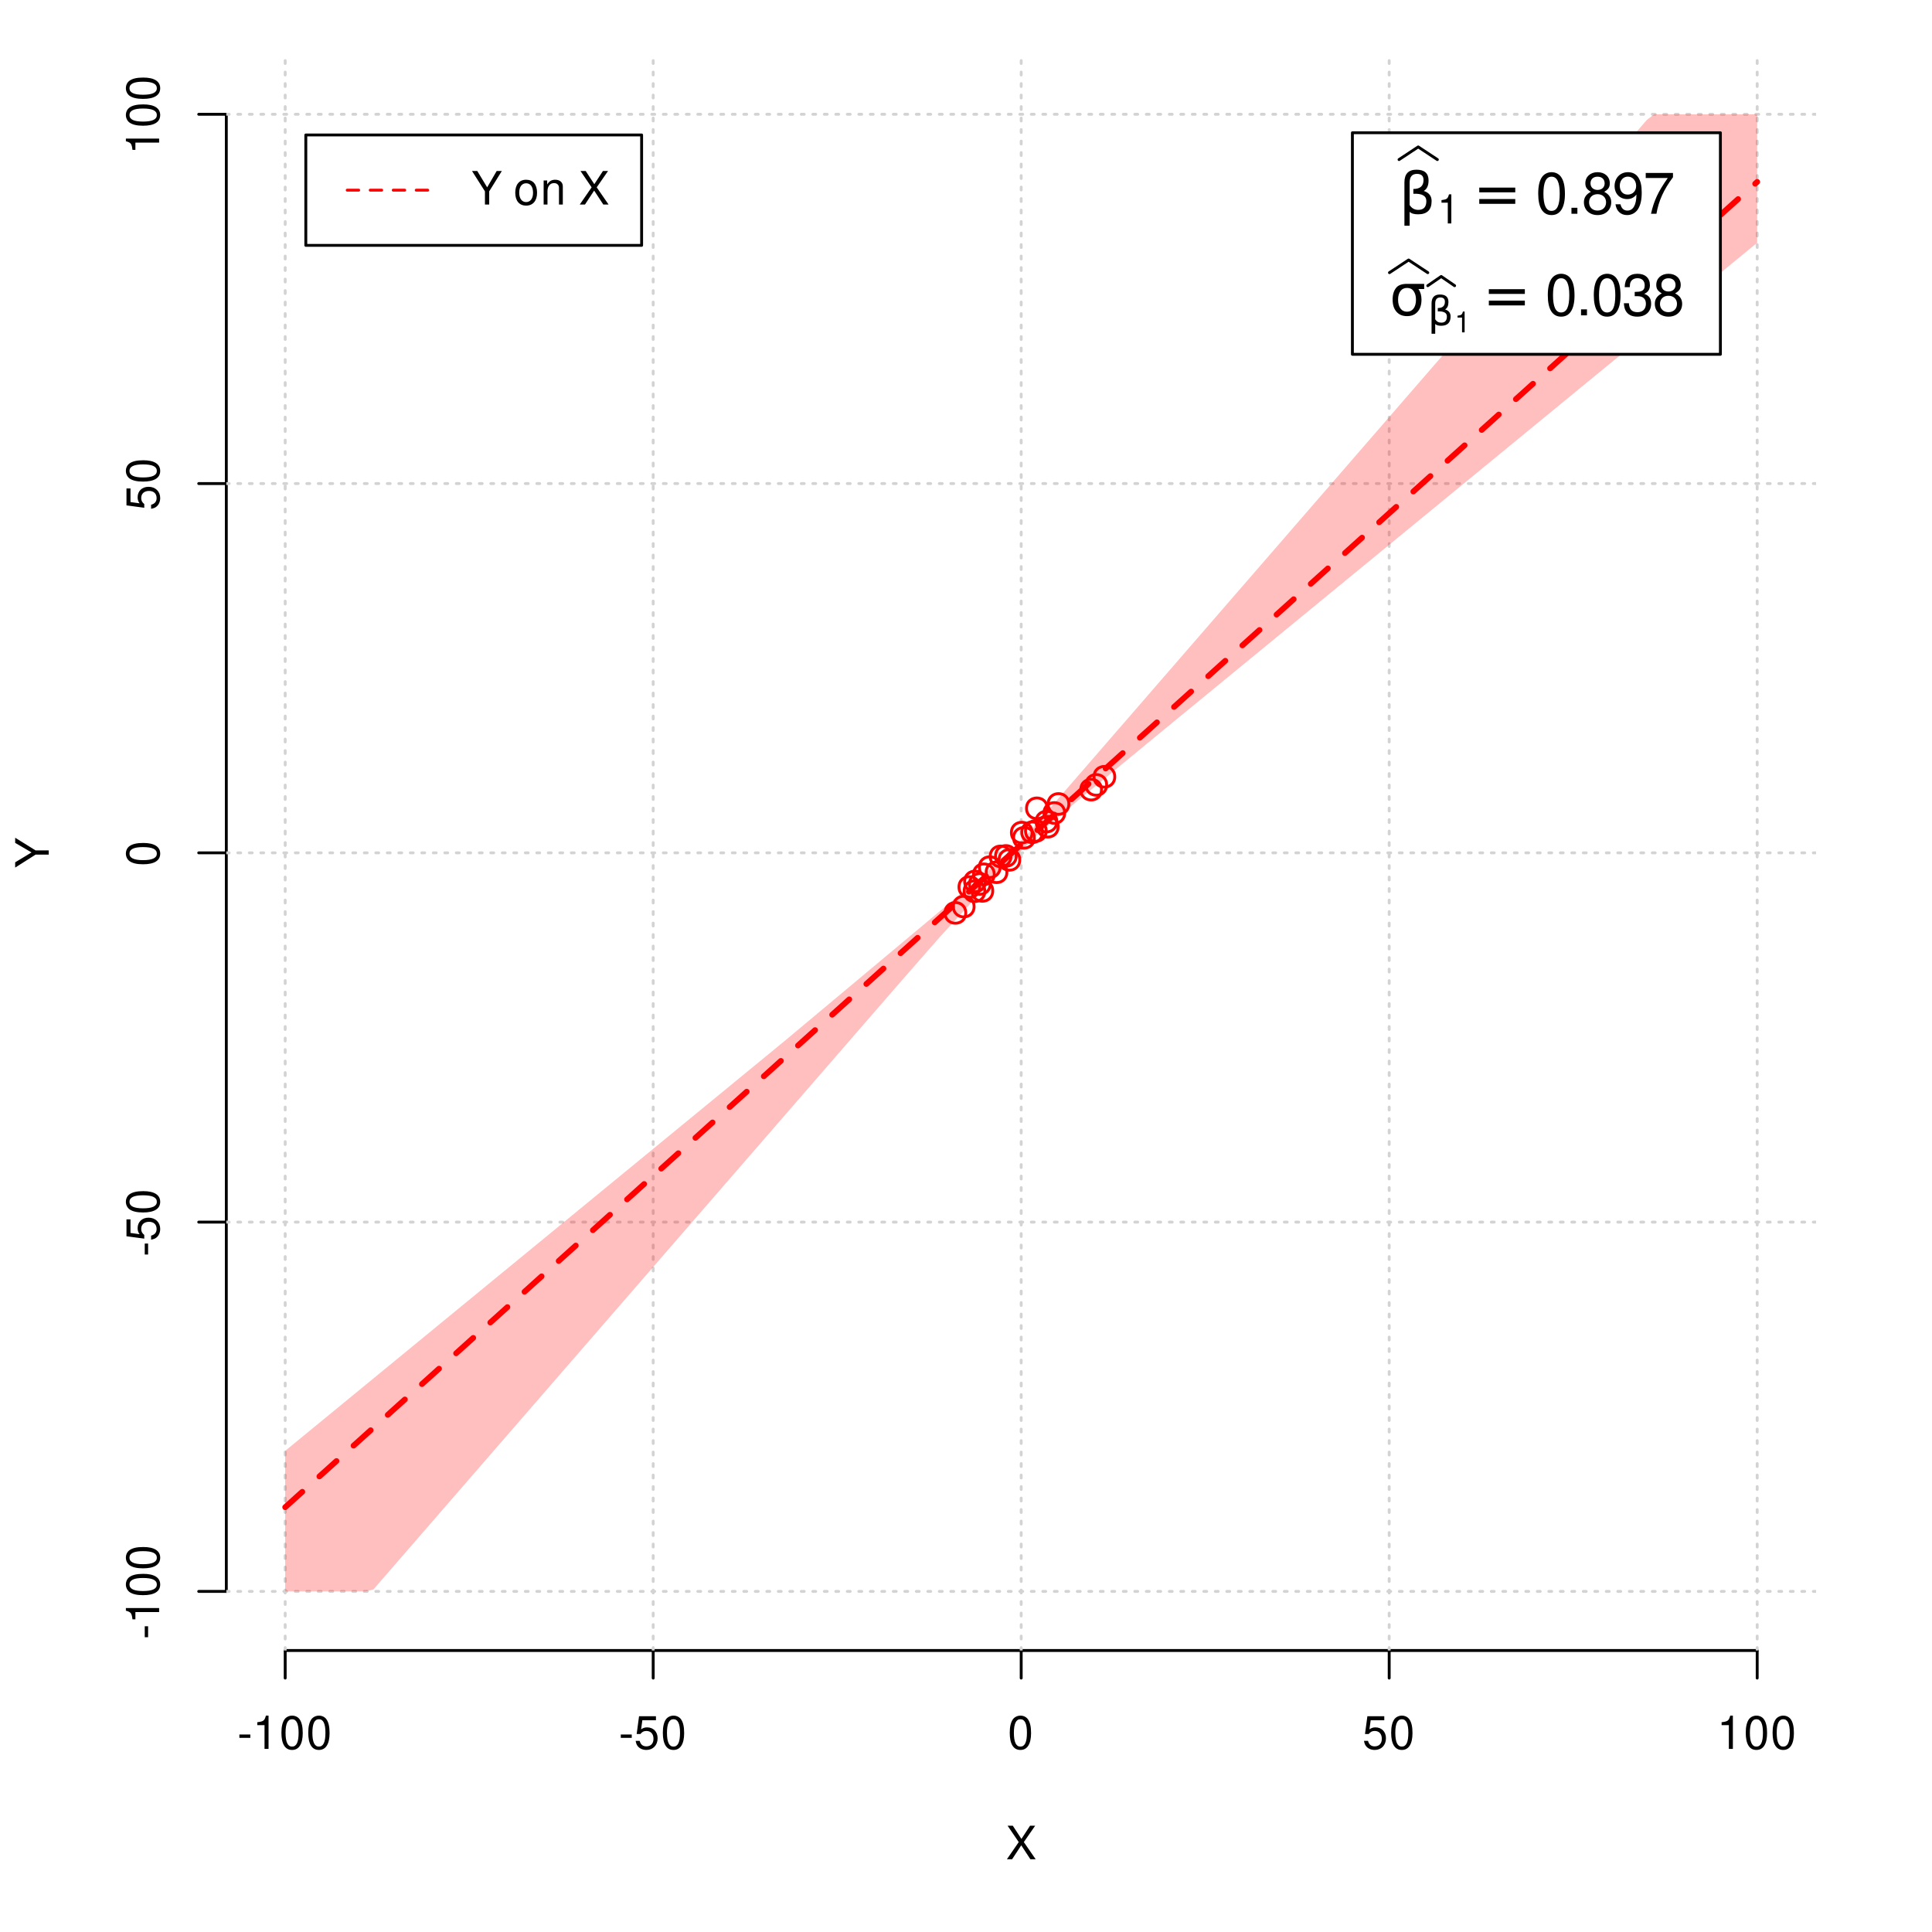 <?xml version="1.0" encoding="UTF-8"?>
<svg xmlns="http://www.w3.org/2000/svg" xmlns:xlink="http://www.w3.org/1999/xlink" width="504pt" height="504pt" viewBox="0 0 504 504" version="1.1">
<defs>
<g>
<symbol overflow="visible" id="glyph0-0">
<path style="stroke:none;" d=""/>
</symbol>
<symbol overflow="visible" id="glyph0-1">
<path style="stroke:none;" d="M 4.688 -4.484 L 7.641 -8.75 L 6.312 -8.75 L 4.062 -5.312 L 1.812 -8.75 L 0.453 -8.75 L 3.359 -4.484 L 0.266 0 L 1.625 0 L 4.016 -3.641 L 6.406 0 L 7.781 0 Z M 4.688 -4.484 "/>
</symbol>
<symbol overflow="visible" id="glyph0-2">
<path style="stroke:none;" d="M 3.406 -3.75 L 0.547 -3.75 L 0.547 -2.875 L 3.406 -2.875 Z M 3.406 -3.75 "/>
</symbol>
<symbol overflow="visible" id="glyph0-3">
<path style="stroke:none;" d="M 3.109 -6.188 L 3.109 0 L 4.156 0 L 4.156 -8.672 L 3.469 -8.672 C 3.094 -7.344 2.859 -7.156 1.219 -6.953 L 1.219 -6.188 Z M 3.109 -6.188 "/>
</symbol>
<symbol overflow="visible" id="glyph0-4">
<path style="stroke:none;" d="M 3.297 -8.672 C 2.516 -8.672 1.781 -8.312 1.344 -7.734 C 0.797 -6.953 0.516 -5.812 0.516 -4.203 C 0.516 -1.266 1.469 0.281 3.297 0.281 C 5.094 0.281 6.078 -1.266 6.078 -4.125 C 6.078 -5.812 5.812 -6.938 5.25 -7.734 C 4.812 -8.328 4.109 -8.672 3.297 -8.672 Z M 3.297 -7.734 C 4.438 -7.734 5 -6.578 5 -4.219 C 5 -1.75 4.453 -0.594 3.281 -0.594 C 2.156 -0.594 1.594 -1.797 1.594 -4.188 C 1.594 -6.578 2.156 -7.734 3.297 -7.734 Z M 3.297 -7.734 "/>
</symbol>
<symbol overflow="visible" id="glyph0-5">
<path style="stroke:none;" d="M 5.719 -8.516 L 1.312 -8.516 L 0.688 -3.875 L 1.656 -3.875 C 2.141 -4.469 2.562 -4.672 3.234 -4.672 C 4.375 -4.672 5.078 -3.891 5.078 -2.625 C 5.078 -1.406 4.375 -0.656 3.219 -0.656 C 2.297 -0.656 1.734 -1.125 1.469 -2.094 L 0.422 -2.094 C 0.562 -1.391 0.688 -1.062 0.938 -0.75 C 1.422 -0.094 2.281 0.281 3.234 0.281 C 4.953 0.281 6.156 -0.969 6.156 -2.766 C 6.156 -4.453 5.047 -5.609 3.406 -5.609 C 2.812 -5.609 2.328 -5.453 1.844 -5.094 L 2.172 -7.469 L 5.719 -7.469 Z M 5.719 -8.516 "/>
</symbol>
<symbol overflow="visible" id="glyph0-6">
<path style="stroke:none;" d="M 4.641 -3.438 L 7.938 -8.75 L 6.594 -8.75 L 4.109 -4.484 L 1.531 -8.75 L 0.156 -8.75 L 3.531 -3.438 L 3.531 0 L 4.641 0 Z M 4.641 -3.438 "/>
</symbol>
<symbol overflow="visible" id="glyph0-7">
<path style="stroke:none;" d=""/>
</symbol>
<symbol overflow="visible" id="glyph0-8">
<path style="stroke:none;" d="M 3.266 -6.469 C 1.484 -6.469 0.438 -5.203 0.438 -3.094 C 0.438 -0.969 1.484 0.281 3.281 0.281 C 5.047 0.281 6.125 -0.984 6.125 -3.047 C 6.125 -5.234 5.094 -6.469 3.266 -6.469 Z M 3.281 -5.547 C 4.406 -5.547 5.078 -4.625 5.078 -3.062 C 5.078 -1.578 4.375 -0.641 3.281 -0.641 C 2.156 -0.641 1.469 -1.578 1.469 -3.094 C 1.469 -4.625 2.156 -5.547 3.281 -5.547 Z M 3.281 -5.547 "/>
</symbol>
<symbol overflow="visible" id="glyph0-9">
<path style="stroke:none;" d="M 0.844 -6.281 L 0.844 0 L 1.844 0 L 1.844 -3.469 C 1.844 -4.75 2.516 -5.594 3.547 -5.594 C 4.344 -5.594 4.844 -5.109 4.844 -4.359 L 4.844 0 L 5.844 0 L 5.844 -4.75 C 5.844 -5.797 5.062 -6.469 3.859 -6.469 C 2.922 -6.469 2.312 -6.109 1.766 -5.234 L 1.766 -6.281 Z M 0.844 -6.281 "/>
</symbol>
<symbol overflow="visible" id="glyph1-0">
<path style="stroke:none;" d=""/>
</symbol>
<symbol overflow="visible" id="glyph1-1">
<path style="stroke:none;" d="M -3.438 -4.641 L -8.75 -7.938 L -8.75 -6.594 L -4.484 -4.109 L -8.75 -1.531 L -8.75 -0.156 L -3.438 -3.531 L 0 -3.531 L 0 -4.641 Z M -3.438 -4.641 "/>
</symbol>
<symbol overflow="visible" id="glyph1-2">
<path style="stroke:none;" d="M -3.75 -3.406 L -3.75 -0.547 L -2.875 -0.547 L -2.875 -3.406 Z M -3.75 -3.406 "/>
</symbol>
<symbol overflow="visible" id="glyph1-3">
<path style="stroke:none;" d="M -6.188 -3.109 L 0 -3.109 L 0 -4.156 L -8.672 -4.156 L -8.672 -3.469 C -7.344 -3.094 -7.156 -2.859 -6.953 -1.219 L -6.188 -1.219 Z M -6.188 -3.109 "/>
</symbol>
<symbol overflow="visible" id="glyph1-4">
<path style="stroke:none;" d="M -8.672 -3.297 C -8.672 -2.516 -8.312 -1.781 -7.734 -1.344 C -6.953 -0.797 -5.812 -0.516 -4.203 -0.516 C -1.266 -0.516 0.281 -1.469 0.281 -3.297 C 0.281 -5.094 -1.266 -6.078 -4.125 -6.078 C -5.812 -6.078 -6.938 -5.812 -7.734 -5.25 C -8.328 -4.812 -8.672 -4.109 -8.672 -3.297 Z M -7.734 -3.297 C -7.734 -4.438 -6.578 -5 -4.219 -5 C -1.75 -5 -0.594 -4.453 -0.594 -3.281 C -0.594 -2.156 -1.797 -1.594 -4.188 -1.594 C -6.578 -1.594 -7.734 -2.156 -7.734 -3.297 Z M -7.734 -3.297 "/>
</symbol>
<symbol overflow="visible" id="glyph1-5">
<path style="stroke:none;" d="M -8.516 -5.719 L -8.516 -1.312 L -3.875 -0.688 L -3.875 -1.656 C -4.469 -2.141 -4.672 -2.562 -4.672 -3.234 C -4.672 -4.375 -3.891 -5.078 -2.625 -5.078 C -1.406 -5.078 -0.656 -4.375 -0.656 -3.219 C -0.656 -2.297 -1.125 -1.734 -2.094 -1.469 L -2.094 -0.422 C -1.391 -0.562 -1.062 -0.688 -0.75 -0.938 C -0.094 -1.422 0.281 -2.281 0.281 -3.234 C 0.281 -4.953 -0.969 -6.156 -2.766 -6.156 C -4.453 -6.156 -5.609 -5.047 -5.609 -3.406 C -5.609 -2.812 -5.453 -2.328 -5.094 -1.844 L -7.469 -2.172 L -7.469 -5.719 Z M -8.516 -5.719 "/>
</symbol>
<symbol overflow="visible" id="glyph2-0">
<path style="stroke:none;" d="M 0.75 2.656 L 0.75 -10.578 L 8.25 -10.578 L 8.25 2.656 Z M 1.594 1.812 L 7.406 1.812 L 7.406 -9.734 L 1.594 -9.734 Z M 1.594 1.812 "/>
</symbol>
<symbol overflow="visible" id="glyph2-1">
<path style="stroke:none;" d="M 2.766 -0.5 L 2.766 3.125 L 1.406 3.125 L 1.406 -8.156 C 1.406 -10.375 2.445 -11.484 4.531 -11.484 C 6.645 -11.484 7.703 -10.547 7.703 -8.672 C 7.703 -7.336 7.285 -6.426 6.453 -5.938 C 7.816 -5.5 8.5 -4.625 8.5 -3.312 C 8.5 -1 7.32 0.156 4.969 0.156 C 3.926 0.156 3.191 -0.062 2.766 -0.5 Z M 2.766 -2.266 C 3.305 -1.422 4.055 -1 5.016 -1 C 6.422 -1 7.125 -1.766 7.125 -3.297 C 7.125 -4.672 5.992 -5.305 3.734 -5.203 L 3.734 -6.453 C 5.504 -6.453 6.391 -7.234 6.391 -8.797 C 6.391 -9.859 5.816 -10.391 4.672 -10.391 C 3.398 -10.391 2.766 -9.629 2.766 -8.109 Z M 2.766 -2.266 "/>
</symbol>
<symbol overflow="visible" id="glyph2-2">
<path style="stroke:none;" d="M 1.594 -6.812 L 10.984 -6.812 L 10.984 -5.578 L 1.594 -5.578 Z M 1.594 -3.828 L 10.984 -3.828 L 10.984 -2.578 L 1.594 -2.578 Z M 1.594 -3.828 "/>
</symbol>
<symbol overflow="visible" id="glyph2-3">
<path style="stroke:none;" d="M 4.594 -7.141 C 3.852 -7.141 3.281 -6.867 2.875 -6.328 C 2.457 -5.766 2.25 -5.02 2.25 -4.094 C 2.25 -3.113 2.457 -2.344 2.875 -1.781 C 3.289 -1.219 3.863 -0.938 4.594 -0.938 C 5.312 -0.938 5.879 -1.219 6.297 -1.781 C 6.711 -2.344 6.922 -3.113 6.922 -4.094 C 6.922 -4.988 6.711 -5.734 6.297 -6.328 C 5.91 -6.867 5.344 -7.141 4.594 -7.141 Z M 4.594 -8.203 L 9.062 -8.203 L 9.062 -6.859 L 7.562 -6.859 C 8.094 -6.098 8.359 -5.176 8.359 -4.094 C 8.359 -2.75 8.023 -1.695 7.359 -0.938 C 6.68 -0.164 5.758 0.219 4.594 0.219 C 3.414 0.219 2.492 -0.164 1.828 -0.938 C 1.16 -1.695 0.828 -2.75 0.828 -4.094 C 0.828 -5.445 1.16 -6.504 1.828 -7.266 C 2.379 -7.891 3.301 -8.203 4.594 -8.203 Z M 4.594 -8.203 "/>
</symbol>
<symbol overflow="visible" id="glyph3-0">
<path style="stroke:none;" d=""/>
</symbol>
<symbol overflow="visible" id="glyph3-1">
<path style="stroke:none;" d="M 2.719 -5.406 L 2.719 0 L 3.641 0 L 3.641 -7.594 L 3.031 -7.594 C 2.703 -6.422 2.5 -6.266 1.078 -6.078 L 1.078 -5.406 Z M 2.719 -5.406 "/>
</symbol>
<symbol overflow="visible" id="glyph4-0">
<path style="stroke:none;" d=""/>
</symbol>
<symbol overflow="visible" id="glyph4-1">
<path style="stroke:none;" d="M 4.125 -10.844 C 3.141 -10.844 2.234 -10.391 1.688 -9.656 C 0.984 -8.703 0.641 -7.266 0.641 -5.25 C 0.641 -1.594 1.844 0.344 4.125 0.344 C 6.375 0.344 7.609 -1.594 7.609 -5.156 C 7.609 -7.266 7.281 -8.672 6.562 -9.656 C 6.016 -10.406 5.125 -10.844 4.125 -10.844 Z M 4.125 -9.672 C 5.547 -9.672 6.25 -8.219 6.25 -5.281 C 6.25 -2.188 5.562 -0.75 4.094 -0.75 C 2.703 -0.75 2 -2.25 2 -5.234 C 2 -8.219 2.703 -9.672 4.125 -9.672 Z M 4.125 -9.672 "/>
</symbol>
<symbol overflow="visible" id="glyph4-2">
<path style="stroke:none;" d="M 2.859 -1.562 L 1.312 -1.562 L 1.312 0 L 2.859 0 Z M 2.859 -1.562 "/>
</symbol>
<symbol overflow="visible" id="glyph4-3">
<path style="stroke:none;" d="M 5.859 -5.719 C 6.969 -6.391 7.312 -6.938 7.312 -7.953 C 7.312 -9.656 6.016 -10.844 4.125 -10.844 C 2.25 -10.844 0.938 -9.656 0.938 -7.969 C 0.938 -6.938 1.281 -6.406 2.375 -5.719 C 1.156 -5.094 0.562 -4.219 0.562 -3.016 C 0.562 -1.031 2.016 0.344 4.125 0.344 C 6.219 0.344 7.688 -1.031 7.688 -3.016 C 7.688 -4.219 7.094 -5.094 5.859 -5.719 Z M 4.125 -9.672 C 5.25 -9.672 5.969 -9 5.969 -7.922 C 5.969 -6.906 5.234 -6.219 4.125 -6.219 C 3 -6.219 2.281 -6.906 2.281 -7.953 C 2.281 -9 3 -9.672 4.125 -9.672 Z M 4.125 -5.109 C 5.438 -5.109 6.344 -4.25 6.344 -2.984 C 6.344 -1.688 5.453 -0.828 4.094 -0.828 C 2.812 -0.828 1.906 -1.703 1.906 -2.969 C 1.906 -4.266 2.797 -5.109 4.125 -5.109 Z M 4.125 -5.109 "/>
</symbol>
<symbol overflow="visible" id="glyph4-4">
<path style="stroke:none;" d="M 0.797 -2.469 C 1.047 -0.703 2.188 0.344 3.812 0.344 C 5 0.344 6.047 -0.219 6.672 -1.203 C 7.328 -2.266 7.641 -3.578 7.641 -5.547 C 7.641 -7.375 7.359 -8.531 6.734 -9.5 C 6.156 -10.375 5.219 -10.844 4.047 -10.844 C 2.031 -10.844 0.562 -9.328 0.562 -7.234 C 0.562 -5.234 1.922 -3.828 3.844 -3.828 C 4.844 -3.828 5.594 -4.188 6.266 -5.016 C 6.25 -2.312 5.422 -0.828 3.906 -0.828 C 2.969 -0.828 2.328 -1.422 2.109 -2.469 Z M 4.031 -9.688 C 5.266 -9.688 6.188 -8.656 6.188 -7.266 C 6.188 -5.922 5.297 -5 3.984 -5 C 2.719 -5 1.922 -5.891 1.922 -7.328 C 1.922 -8.703 2.812 -9.688 4.031 -9.688 Z M 4.031 -9.688 "/>
</symbol>
<symbol overflow="visible" id="glyph4-5">
<path style="stroke:none;" d="M 7.797 -10.641 L 0.688 -10.641 L 0.688 -9.328 L 6.438 -9.328 C 3.906 -5.719 2.859 -3.5 2.062 0 L 3.484 0 C 4.062 -3.406 5.406 -6.328 7.797 -9.531 Z M 7.797 -10.641 "/>
</symbol>
<symbol overflow="visible" id="glyph4-6">
<path style="stroke:none;" d="M 3.312 -5 L 4.031 -5 C 5.469 -5 6.234 -4.312 6.234 -3.016 C 6.234 -1.656 5.422 -0.828 4.047 -0.828 C 2.594 -0.828 1.891 -1.562 1.797 -3.156 L 0.484 -3.156 C 0.547 -2.281 0.688 -1.703 0.938 -1.234 C 1.5 -0.188 2.531 0.344 3.984 0.344 C 6.188 0.344 7.594 -0.969 7.594 -3.031 C 7.594 -4.406 7.062 -5.156 5.797 -5.609 C 6.781 -6.016 7.281 -6.766 7.281 -7.859 C 7.281 -9.719 6.062 -10.844 4.031 -10.844 C 1.891 -10.844 0.75 -9.641 0.703 -7.344 L 2.031 -7.344 C 2.047 -8.016 2.094 -8.391 2.266 -8.719 C 2.562 -9.328 3.219 -9.688 4.047 -9.688 C 5.219 -9.688 5.922 -8.984 5.922 -7.812 C 5.922 -7.047 5.656 -6.578 5.062 -6.328 C 4.703 -6.188 4.234 -6.125 3.312 -6.109 Z M 3.312 -5 "/>
</symbol>
<symbol overflow="visible" id="glyph5-0">
<path style="stroke:none;" d="M 0.516 1.859 L 0.516 -7.406 L 5.766 -7.406 L 5.766 1.859 Z M 1.109 1.266 L 5.188 1.266 L 5.188 -6.812 L 1.109 -6.812 Z M 1.109 1.266 "/>
</symbol>
<symbol overflow="visible" id="glyph5-1">
<path style="stroke:none;" d="M 1.938 -0.359 L 1.938 2.188 L 0.984 2.188 L 0.984 -5.703 C 0.984 -7.266 1.711 -8.047 3.172 -8.047 C 4.648 -8.047 5.391 -7.391 5.391 -6.078 C 5.391 -5.141 5.098 -4.5 4.516 -4.156 C 5.473 -3.844 5.953 -3.234 5.953 -2.328 C 5.953 -0.703 5.125 0.109 3.469 0.109 C 2.75 0.109 2.238 -0.047 1.938 -0.359 Z M 1.938 -1.578 C 2.312 -0.992 2.836 -0.703 3.516 -0.703 C 4.492 -0.703 4.984 -1.238 4.984 -2.312 C 4.984 -3.27 4.191 -3.711 2.609 -3.641 L 2.609 -4.516 C 3.848 -4.516 4.469 -5.062 4.469 -6.156 C 4.469 -6.906 4.066 -7.281 3.266 -7.281 C 2.379 -7.281 1.938 -6.742 1.938 -5.672 Z M 1.938 -1.578 "/>
</symbol>
<symbol overflow="visible" id="glyph6-0">
<path style="stroke:none;" d=""/>
</symbol>
<symbol overflow="visible" id="glyph6-1">
<path style="stroke:none;" d="M 1.938 -3.859 L 1.938 0 L 2.609 0 L 2.609 -5.422 L 2.172 -5.422 C 1.938 -4.594 1.781 -4.484 0.766 -4.344 L 0.766 -3.859 Z M 1.938 -3.859 "/>
</symbol>
</g>
<clipPath id="clip1">
  <path d="M 74 14.398 L 75 14.398 L 75 430.559 L 74 430.559 Z M 74 14.398 "/>
</clipPath>
<clipPath id="clip2">
  <path d="M 170 14.398 L 171 14.398 L 171 430.559 L 170 430.559 Z M 170 14.398 "/>
</clipPath>
<clipPath id="clip3">
  <path d="M 266 14.398 L 267 14.398 L 267 430.559 L 266 430.559 Z M 266 14.398 "/>
</clipPath>
<clipPath id="clip4">
  <path d="M 362 14.398 L 363 14.398 L 363 430.559 L 362 430.559 Z M 362 14.398 "/>
</clipPath>
<clipPath id="clip5">
  <path d="M 458 14.398 L 459 14.398 L 459 430.559 L 458 430.559 Z M 458 14.398 "/>
</clipPath>
<clipPath id="clip6">
  <path d="M 59.039 414 L 473.758 414 L 473.758 416 L 59.039 416 Z M 59.039 414 "/>
</clipPath>
<clipPath id="clip7">
  <path d="M 59.039 318 L 473.758 318 L 473.758 320 L 59.039 320 Z M 59.039 318 "/>
</clipPath>
<clipPath id="clip8">
  <path d="M 59.039 222 L 473.758 222 L 473.758 223 L 59.039 223 Z M 59.039 222 "/>
</clipPath>
<clipPath id="clip9">
  <path d="M 59.039 125 L 473.758 125 L 473.758 127 L 59.039 127 Z M 59.039 125 "/>
</clipPath>
<clipPath id="clip10">
  <path d="M 59.039 29 L 473.758 29 L 473.758 31 L 59.039 31 Z M 59.039 29 "/>
</clipPath>
</defs>
<g id="surface1111">
<rect x="0" y="0" width="504" height="504" style="fill:rgb(100%,100%,100%);fill-opacity:1;stroke:none;"/>
<g style="fill:rgb(0%,0%,0%);fill-opacity:1;">
  <use xlink:href="#glyph0-1" x="262.398" y="485.029"/>
</g>
<g style="fill:rgb(0%,0%,0%);fill-opacity:1;">
  <use xlink:href="#glyph1-1" x="12.709" y="226.48"/>
</g>
<path style="fill:none;stroke-width:0.75;stroke-linecap:round;stroke-linejoin:round;stroke:rgb(0%,0%,0%);stroke-opacity:1;stroke-miterlimit:10;" d="M 74.398 430.559 L 458.398 430.559 "/>
<path style="fill:none;stroke-width:0.75;stroke-linecap:round;stroke-linejoin:round;stroke:rgb(0%,0%,0%);stroke-opacity:1;stroke-miterlimit:10;" d="M 74.398 430.559 L 74.398 437.762 "/>
<path style="fill:none;stroke-width:0.75;stroke-linecap:round;stroke-linejoin:round;stroke:rgb(0%,0%,0%);stroke-opacity:1;stroke-miterlimit:10;" d="M 170.398 430.559 L 170.398 437.762 "/>
<path style="fill:none;stroke-width:0.75;stroke-linecap:round;stroke-linejoin:round;stroke:rgb(0%,0%,0%);stroke-opacity:1;stroke-miterlimit:10;" d="M 266.398 430.559 L 266.398 437.762 "/>
<path style="fill:none;stroke-width:0.75;stroke-linecap:round;stroke-linejoin:round;stroke:rgb(0%,0%,0%);stroke-opacity:1;stroke-miterlimit:10;" d="M 362.398 430.559 L 362.398 437.762 "/>
<path style="fill:none;stroke-width:0.75;stroke-linecap:round;stroke-linejoin:round;stroke:rgb(0%,0%,0%);stroke-opacity:1;stroke-miterlimit:10;" d="M 458.398 430.559 L 458.398 437.762 "/>
<g style="fill:rgb(0%,0%,0%);fill-opacity:1;">
  <use xlink:href="#glyph0-2" x="61.898" y="456.229"/>
  <use xlink:href="#glyph0-3" x="65.898" y="456.229"/>
  <use xlink:href="#glyph0-4" x="72.898" y="456.229"/>
  <use xlink:href="#glyph0-4" x="79.898" y="456.229"/>
</g>
<g style="fill:rgb(0%,0%,0%);fill-opacity:1;">
  <use xlink:href="#glyph0-2" x="161.398" y="456.229"/>
  <use xlink:href="#glyph0-5" x="165.398" y="456.229"/>
  <use xlink:href="#glyph0-4" x="172.398" y="456.229"/>
</g>
<g style="fill:rgb(0%,0%,0%);fill-opacity:1;">
  <use xlink:href="#glyph0-4" x="262.898" y="456.229"/>
</g>
<g style="fill:rgb(0%,0%,0%);fill-opacity:1;">
  <use xlink:href="#glyph0-5" x="355.398" y="456.229"/>
  <use xlink:href="#glyph0-4" x="362.398" y="456.229"/>
</g>
<g style="fill:rgb(0%,0%,0%);fill-opacity:1;">
  <use xlink:href="#glyph0-3" x="447.898" y="456.229"/>
  <use xlink:href="#glyph0-4" x="454.898" y="456.229"/>
  <use xlink:href="#glyph0-4" x="461.898" y="456.229"/>
</g>
<path style="fill:none;stroke-width:0.75;stroke-linecap:round;stroke-linejoin:round;stroke:rgb(0%,0%,0%);stroke-opacity:1;stroke-miterlimit:10;" d="M 59.039 415.148 L 59.039 29.812 "/>
<path style="fill:none;stroke-width:0.75;stroke-linecap:round;stroke-linejoin:round;stroke:rgb(0%,0%,0%);stroke-opacity:1;stroke-miterlimit:10;" d="M 59.039 415.148 L 51.84 415.148 "/>
<path style="fill:none;stroke-width:0.75;stroke-linecap:round;stroke-linejoin:round;stroke:rgb(0%,0%,0%);stroke-opacity:1;stroke-miterlimit:10;" d="M 59.039 318.812 L 51.84 318.812 "/>
<path style="fill:none;stroke-width:0.75;stroke-linecap:round;stroke-linejoin:round;stroke:rgb(0%,0%,0%);stroke-opacity:1;stroke-miterlimit:10;" d="M 59.039 222.48 L 51.84 222.48 "/>
<path style="fill:none;stroke-width:0.75;stroke-linecap:round;stroke-linejoin:round;stroke:rgb(0%,0%,0%);stroke-opacity:1;stroke-miterlimit:10;" d="M 59.039 126.148 L 51.84 126.148 "/>
<path style="fill:none;stroke-width:0.75;stroke-linecap:round;stroke-linejoin:round;stroke:rgb(0%,0%,0%);stroke-opacity:1;stroke-miterlimit:10;" d="M 59.039 29.812 L 51.84 29.812 "/>
<g style="fill:rgb(0%,0%,0%);fill-opacity:1;">
  <use xlink:href="#glyph1-2" x="41.51" y="427.648"/>
  <use xlink:href="#glyph1-3" x="41.51" y="423.648"/>
  <use xlink:href="#glyph1-4" x="41.51" y="416.648"/>
  <use xlink:href="#glyph1-4" x="41.51" y="409.648"/>
</g>
<g style="fill:rgb(0%,0%,0%);fill-opacity:1;">
  <use xlink:href="#glyph1-2" x="41.51" y="327.812"/>
  <use xlink:href="#glyph1-5" x="41.51" y="323.812"/>
  <use xlink:href="#glyph1-4" x="41.51" y="316.812"/>
</g>
<g style="fill:rgb(0%,0%,0%);fill-opacity:1;">
  <use xlink:href="#glyph1-4" x="41.51" y="225.98"/>
</g>
<g style="fill:rgb(0%,0%,0%);fill-opacity:1;">
  <use xlink:href="#glyph1-5" x="41.51" y="133.148"/>
  <use xlink:href="#glyph1-4" x="41.51" y="126.148"/>
</g>
<g style="fill:rgb(0%,0%,0%);fill-opacity:1;">
  <use xlink:href="#glyph1-3" x="41.51" y="40.312"/>
  <use xlink:href="#glyph1-4" x="41.51" y="33.312"/>
  <use xlink:href="#glyph1-4" x="41.51" y="26.312"/>
</g>
<g clip-path="url(#clip1)" clip-rule="nonzero">
<path style="fill:none;stroke-width:0.75;stroke-linecap:round;stroke-linejoin:round;stroke:rgb(82.745%,82.745%,82.745%);stroke-opacity:1;stroke-dasharray:0.75,2.25;stroke-miterlimit:10;" d="M 74.398 430.559 L 74.398 14.398 "/>
</g>
<g clip-path="url(#clip2)" clip-rule="nonzero">
<path style="fill:none;stroke-width:0.75;stroke-linecap:round;stroke-linejoin:round;stroke:rgb(82.745%,82.745%,82.745%);stroke-opacity:1;stroke-dasharray:0.75,2.25;stroke-miterlimit:10;" d="M 170.398 430.559 L 170.398 14.398 "/>
</g>
<g clip-path="url(#clip3)" clip-rule="nonzero">
<path style="fill:none;stroke-width:0.75;stroke-linecap:round;stroke-linejoin:round;stroke:rgb(82.745%,82.745%,82.745%);stroke-opacity:1;stroke-dasharray:0.75,2.25;stroke-miterlimit:10;" d="M 266.398 430.559 L 266.398 14.398 "/>
</g>
<g clip-path="url(#clip4)" clip-rule="nonzero">
<path style="fill:none;stroke-width:0.75;stroke-linecap:round;stroke-linejoin:round;stroke:rgb(82.745%,82.745%,82.745%);stroke-opacity:1;stroke-dasharray:0.75,2.25;stroke-miterlimit:10;" d="M 362.398 430.559 L 362.398 14.398 "/>
</g>
<g clip-path="url(#clip5)" clip-rule="nonzero">
<path style="fill:none;stroke-width:0.75;stroke-linecap:round;stroke-linejoin:round;stroke:rgb(82.745%,82.745%,82.745%);stroke-opacity:1;stroke-dasharray:0.75,2.25;stroke-miterlimit:10;" d="M 458.398 430.559 L 458.398 14.398 "/>
</g>
<g clip-path="url(#clip6)" clip-rule="nonzero">
<path style="fill:none;stroke-width:0.75;stroke-linecap:round;stroke-linejoin:round;stroke:rgb(82.745%,82.745%,82.745%);stroke-opacity:1;stroke-dasharray:0.75,2.25;stroke-miterlimit:10;" d="M 59.039 415.148 L 473.762 415.148 "/>
</g>
<g clip-path="url(#clip7)" clip-rule="nonzero">
<path style="fill:none;stroke-width:0.75;stroke-linecap:round;stroke-linejoin:round;stroke:rgb(82.745%,82.745%,82.745%);stroke-opacity:1;stroke-dasharray:0.75,2.25;stroke-miterlimit:10;" d="M 59.039 318.812 L 473.762 318.812 "/>
</g>
<g clip-path="url(#clip8)" clip-rule="nonzero">
<path style="fill:none;stroke-width:0.75;stroke-linecap:round;stroke-linejoin:round;stroke:rgb(82.745%,82.745%,82.745%);stroke-opacity:1;stroke-dasharray:0.75,2.25;stroke-miterlimit:10;" d="M 59.039 222.48 L 473.762 222.48 "/>
</g>
<g clip-path="url(#clip9)" clip-rule="nonzero">
<path style="fill:none;stroke-width:0.75;stroke-linecap:round;stroke-linejoin:round;stroke:rgb(82.745%,82.745%,82.745%);stroke-opacity:1;stroke-dasharray:0.75,2.25;stroke-miterlimit:10;" d="M 59.039 126.148 L 473.762 126.148 "/>
</g>
<g clip-path="url(#clip10)" clip-rule="nonzero">
<path style="fill:none;stroke-width:0.75;stroke-linecap:round;stroke-linejoin:round;stroke:rgb(82.745%,82.745%,82.745%);stroke-opacity:1;stroke-dasharray:0.75,2.25;stroke-miterlimit:10;" d="M 59.039 29.812 L 473.762 29.812 "/>
</g>
<path style=" stroke:none;fill-rule:nonzero;fill:rgb(100%,0%,0%);fill-opacity:0.251;" d="M 74.398 415.148 L 74.398 378.484 L 76.32 376.906 L 78.238 375.332 L 80.16 373.754 L 82.078 372.18 L 84 370.605 L 85.922 369.027 L 87.84 367.453 L 89.762 365.875 L 91.68 364.301 L 93.602 362.727 L 95.52 361.148 L 97.441 359.574 L 99.359 357.996 L 101.281 356.422 L 103.199 354.848 L 105.121 353.27 L 107.039 351.695 L 108.961 350.117 L 110.879 348.543 L 112.801 346.969 L 114.719 345.391 L 116.641 343.816 L 118.559 342.238 L 120.48 340.664 L 122.398 339.09 L 124.32 337.512 L 126.238 335.938 L 128.16 334.359 L 130.078 332.785 L 132 331.211 L 133.922 329.633 L 135.84 328.059 L 137.762 326.48 L 139.68 324.906 L 141.602 323.332 L 143.52 321.754 L 145.441 320.18 L 147.359 318.602 L 149.281 317.027 L 151.199 315.453 L 153.121 313.875 L 155.039 312.301 L 156.961 310.723 L 158.879 309.148 L 160.801 307.574 L 162.719 305.996 L 164.641 304.422 L 166.559 302.844 L 168.48 301.27 L 170.398 299.695 L 172.32 298.117 L 174.238 296.543 L 176.16 294.965 L 178.078 293.391 L 180 291.816 L 181.922 290.238 L 183.84 288.664 L 185.762 287.086 L 187.68 285.512 L 189.602 283.938 L 191.52 282.359 L 193.441 280.785 L 195.359 279.207 L 197.281 277.633 L 199.199 276.059 L 201.121 274.48 L 203.039 272.906 L 204.961 271.328 L 206.879 269.723 L 208.801 268.117 L 210.719 266.512 L 212.641 264.906 L 214.559 263.301 L 216.48 261.695 L 218.398 260.09 L 220.32 258.484 L 222.238 256.879 L 224.16 255.273 L 226.078 253.668 L 228 252.062 L 229.922 250.453 L 231.84 248.848 L 233.762 247.242 L 235.68 245.637 L 237.602 244.031 L 239.52 242.426 L 241.441 240.82 L 243.359 239.215 L 245.281 237.609 L 247.199 236.004 L 249.121 234.398 L 251.039 232.793 L 252.961 231.188 L 254.879 229.582 L 256.801 227.977 L 258.719 226.371 L 260.641 224.766 L 262.559 223.031 L 264.48 221.141 L 266.398 219.254 L 268.32 217.277 L 270.238 215.062 L 272.16 212.848 L 274.078 210.637 L 277.922 206.207 L 279.84 203.992 L 281.762 201.777 L 283.68 199.566 L 285.602 197.352 L 287.52 195.137 L 289.441 192.922 L 291.359 190.707 L 293.281 188.496 L 295.199 186.281 L 297.121 184.066 L 299.039 181.852 L 300.961 179.637 L 302.879 177.426 L 304.801 175.211 L 306.719 172.996 L 308.641 170.781 L 310.559 168.566 L 312.48 166.355 L 314.398 164.141 L 316.32 161.926 L 318.238 159.711 L 320.16 157.5 L 322.078 155.285 L 325.922 150.855 L 327.84 148.641 L 329.762 146.43 L 331.68 144.215 L 333.602 142 L 335.52 139.785 L 337.441 137.57 L 339.359 135.359 L 341.281 133.145 L 343.199 130.93 L 345.121 128.715 L 347.039 126.5 L 348.961 124.289 L 350.879 122.074 L 352.801 119.859 L 354.719 117.645 L 356.641 115.43 L 358.559 113.219 L 360.48 111.004 L 362.398 108.789 L 364.32 106.574 L 366.238 104.363 L 368.16 102.148 L 370.078 99.934 L 373.922 95.504 L 375.84 93.293 L 377.762 91.078 L 379.68 88.863 L 381.602 86.648 L 383.52 84.434 L 385.441 82.223 L 387.359 80.008 L 389.281 77.793 L 391.199 75.578 L 393.121 73.363 L 395.039 71.152 L 396.961 68.938 L 398.879 66.723 L 400.801 64.508 L 402.719 62.293 L 404.641 60.082 L 406.559 57.867 L 408.48 55.652 L 410.398 53.438 L 412.32 51.227 L 414.238 49.012 L 416.16 46.797 L 418.078 44.582 L 420 42.367 L 421.922 40.156 L 423.84 37.941 L 425.762 35.727 L 427.68 33.512 L 429.602 31.297 L 431.52 29.812 L 458.398 29.812 L 458.398 63.328 L 456.48 64.902 L 454.559 66.48 L 452.641 68.055 L 450.719 69.629 L 448.801 71.207 L 446.879 72.781 L 444.961 74.359 L 443.039 75.934 L 441.121 77.508 L 439.199 79.086 L 437.281 80.66 L 435.359 82.238 L 433.441 83.812 L 431.52 85.387 L 429.602 86.965 L 427.68 88.539 L 425.762 90.117 L 423.84 91.691 L 421.922 93.266 L 420 94.844 L 418.078 96.418 L 416.16 97.996 L 414.238 99.57 L 412.32 101.145 L 410.398 102.723 L 408.48 104.297 L 406.559 105.875 L 404.641 107.449 L 402.719 109.023 L 400.801 110.602 L 398.879 112.176 L 396.961 113.754 L 395.039 115.328 L 393.121 116.902 L 391.199 118.48 L 389.281 120.055 L 387.359 121.633 L 385.441 123.207 L 383.52 124.781 L 381.602 126.359 L 379.68 127.934 L 377.762 129.512 L 375.84 131.086 L 373.922 132.66 L 372 134.238 L 370.078 135.812 L 368.16 137.391 L 366.238 138.965 L 364.32 140.539 L 362.398 142.117 L 360.48 143.691 L 358.559 145.27 L 356.641 146.844 L 354.719 148.418 L 352.801 149.996 L 350.879 151.57 L 348.961 153.148 L 347.039 154.723 L 345.121 156.297 L 343.199 157.875 L 341.281 159.449 L 339.359 161.027 L 337.441 162.602 L 335.52 164.176 L 333.602 165.754 L 331.68 167.328 L 329.762 168.906 L 327.84 170.48 L 325.922 172.055 L 324 173.633 L 322.078 175.207 L 320.16 176.785 L 318.238 178.359 L 316.32 179.934 L 314.398 181.512 L 312.48 183.086 L 310.559 184.664 L 308.641 186.238 L 306.719 187.812 L 304.801 189.391 L 302.879 190.969 L 300.961 192.551 L 299.039 194.133 L 297.121 195.719 L 295.199 197.301 L 293.281 198.883 L 291.359 200.465 L 289.441 202.047 L 287.52 203.633 L 285.602 205.215 L 283.68 206.797 L 281.762 208.379 L 279.84 209.965 L 277.922 211.547 L 276 213.129 L 274.078 214.773 L 272.16 216.441 L 270.238 218.145 L 268.32 220.043 L 266.398 221.938 L 264.48 223.836 L 262.559 225.734 L 260.641 227.652 L 258.719 229.723 L 256.801 231.793 L 254.879 233.863 L 252.961 235.93 L 251.039 238.027 L 249.121 240.129 L 247.199 242.227 L 245.281 244.328 L 243.359 246.508 L 241.441 248.699 L 239.52 250.895 L 237.602 253.086 L 235.68 255.281 L 233.762 257.488 L 231.84 259.699 L 229.922 261.914 L 228 264.125 L 226.078 266.34 L 224.16 268.551 L 222.238 270.766 L 220.32 272.977 L 218.398 275.191 L 216.48 277.406 L 214.559 279.617 L 212.641 281.832 L 210.719 284.043 L 208.801 286.258 L 206.879 288.469 L 204.961 290.684 L 203.039 292.895 L 201.121 295.109 L 199.199 297.32 L 197.281 299.535 L 195.359 301.746 L 193.441 303.961 L 191.52 306.172 L 189.602 308.387 L 187.68 310.602 L 185.762 312.812 L 183.84 315.027 L 181.922 317.238 L 180 319.453 L 178.078 321.664 L 176.16 323.879 L 174.238 326.09 L 172.32 328.305 L 170.398 330.516 L 168.48 332.73 L 166.559 334.941 L 164.641 337.156 L 162.719 339.367 L 160.801 341.582 L 158.879 343.797 L 156.961 346.008 L 155.039 348.223 L 153.121 350.434 L 151.199 352.648 L 149.281 354.859 L 147.359 357.074 L 145.441 359.285 L 143.52 361.5 L 141.602 363.711 L 139.68 365.926 L 137.762 368.137 L 135.84 370.352 L 133.922 372.562 L 132 374.777 L 130.078 376.988 L 128.16 379.203 L 126.238 381.418 L 124.32 383.629 L 122.398 385.844 L 120.48 388.055 L 118.559 390.27 L 116.641 392.48 L 114.719 394.695 L 112.801 396.906 L 110.879 399.121 L 108.961 401.332 L 107.039 403.547 L 105.121 405.758 L 103.199 407.973 L 101.281 410.184 L 99.359 412.398 L 97.441 414.613 L 95.52 415.148 Z M 74.398 415.148 "/>
<path style="fill:none;stroke-width:0.75;stroke-linecap:round;stroke-linejoin:round;stroke:rgb(100%,0%,0%);stroke-opacity:1;stroke-miterlimit:10;" d="M 256.91 232.504 C 256.91 236.105 251.512 236.105 251.512 232.504 C 251.512 228.906 256.91 228.906 256.91 232.504 "/>
<path style="fill:none;stroke-width:0.75;stroke-linecap:round;stroke-linejoin:round;stroke:rgb(100%,0%,0%);stroke-opacity:1;stroke-miterlimit:10;" d="M 262.664 227.543 C 262.664 231.145 257.266 231.145 257.266 227.543 C 257.266 223.941 262.664 223.941 262.664 227.543 "/>
<path style="fill:none;stroke-width:0.75;stroke-linecap:round;stroke-linejoin:round;stroke:rgb(100%,0%,0%);stroke-opacity:1;stroke-miterlimit:10;" d="M 277.742 212.082 C 277.742 215.684 272.344 215.684 272.344 212.082 C 272.344 208.484 277.742 208.484 277.742 212.082 "/>
<path style="fill:none;stroke-width:0.75;stroke-linecap:round;stroke-linejoin:round;stroke:rgb(100%,0%,0%);stroke-opacity:1;stroke-miterlimit:10;" d="M 269.242 217.203 C 269.242 220.801 263.844 220.801 263.844 217.203 C 263.844 213.602 269.242 213.602 269.242 217.203 "/>
<path style="fill:none;stroke-width:0.75;stroke-linecap:round;stroke-linejoin:round;stroke:rgb(100%,0%,0%);stroke-opacity:1;stroke-miterlimit:10;" d="M 254.109 236.5 C 254.109 240.098 248.711 240.098 248.711 236.5 C 248.711 232.898 254.109 232.898 254.109 236.5 "/>
<path style="fill:none;stroke-width:0.75;stroke-linecap:round;stroke-linejoin:round;stroke:rgb(100%,0%,0%);stroke-opacity:1;stroke-miterlimit:10;" d="M 258.973 232.406 C 258.973 236.008 253.574 236.008 253.574 232.406 C 253.574 228.809 258.973 228.809 258.973 232.406 "/>
<path style="fill:none;stroke-width:0.75;stroke-linecap:round;stroke-linejoin:round;stroke:rgb(100%,0%,0%);stroke-opacity:1;stroke-miterlimit:10;" d="M 288.691 204.758 C 288.691 208.359 283.289 208.359 283.289 204.758 C 283.289 201.16 288.691 201.16 288.691 204.758 "/>
<path style="fill:none;stroke-width:0.75;stroke-linecap:round;stroke-linejoin:round;stroke:rgb(100%,0%,0%);stroke-opacity:1;stroke-miterlimit:10;" d="M 258.312 230.594 C 258.312 234.195 252.914 234.195 252.914 230.594 C 252.914 226.996 258.312 226.996 258.312 230.594 "/>
<path style="fill:none;stroke-width:0.75;stroke-linecap:round;stroke-linejoin:round;stroke:rgb(100%,0%,0%);stroke-opacity:1;stroke-miterlimit:10;" d="M 255.57 231.406 C 255.57 235.008 250.168 235.008 250.168 231.406 C 250.168 227.805 255.57 227.805 255.57 231.406 "/>
<path style="fill:none;stroke-width:0.75;stroke-linecap:round;stroke-linejoin:round;stroke:rgb(100%,0%,0%);stroke-opacity:1;stroke-miterlimit:10;" d="M 269.824 218.559 C 269.824 222.16 264.422 222.16 264.422 218.559 C 264.422 214.961 269.824 214.961 269.824 218.559 "/>
<path style="fill:none;stroke-width:0.75;stroke-linecap:round;stroke-linejoin:round;stroke:rgb(100%,0%,0%);stroke-opacity:1;stroke-miterlimit:10;" d="M 257.051 229.941 C 257.051 233.543 251.648 233.543 251.648 229.941 C 251.648 226.344 257.051 226.344 257.051 229.941 "/>
<path style="fill:none;stroke-width:0.75;stroke-linecap:round;stroke-linejoin:round;stroke:rgb(100%,0%,0%);stroke-opacity:1;stroke-miterlimit:10;" d="M 287.344 205.996 C 287.344 209.594 281.945 209.594 281.945 205.996 C 281.945 202.395 287.344 202.395 287.344 205.996 "/>
<path style="fill:none;stroke-width:0.75;stroke-linecap:round;stroke-linejoin:round;stroke:rgb(100%,0%,0%);stroke-opacity:1;stroke-miterlimit:10;" d="M 275.684 214.328 C 275.684 217.93 270.285 217.93 270.285 214.328 C 270.285 210.73 275.684 210.73 275.684 214.328 "/>
<path style="fill:none;stroke-width:0.75;stroke-linecap:round;stroke-linejoin:round;stroke:rgb(100%,0%,0%);stroke-opacity:1;stroke-miterlimit:10;" d="M 263.723 223.402 C 263.723 227.004 258.32 227.004 258.32 223.402 C 258.32 219.805 263.723 219.805 263.723 223.402 "/>
<path style="fill:none;stroke-width:0.75;stroke-linecap:round;stroke-linejoin:round;stroke:rgb(100%,0%,0%);stroke-opacity:1;stroke-miterlimit:10;" d="M 265.105 223.293 C 265.105 226.891 259.707 226.891 259.707 223.293 C 259.707 219.691 265.105 219.691 265.105 223.293 "/>
<path style="fill:none;stroke-width:0.75;stroke-linecap:round;stroke-linejoin:round;stroke:rgb(100%,0%,0%);stroke-opacity:1;stroke-miterlimit:10;" d="M 271.957 217.121 C 271.957 220.723 266.559 220.723 266.559 217.121 C 266.559 213.523 271.957 213.523 271.957 217.121 "/>
<path style="fill:none;stroke-width:0.75;stroke-linecap:round;stroke-linejoin:round;stroke:rgb(100%,0%,0%);stroke-opacity:1;stroke-miterlimit:10;" d="M 260.891 226.211 C 260.891 229.809 255.488 229.809 255.488 226.211 C 255.488 222.609 260.891 222.609 260.891 226.211 "/>
<path style="fill:none;stroke-width:0.75;stroke-linecap:round;stroke-linejoin:round;stroke:rgb(100%,0%,0%);stroke-opacity:1;stroke-miterlimit:10;" d="M 266.023 224.316 C 266.023 227.914 260.621 227.914 260.621 224.316 C 260.621 220.715 266.023 220.715 266.023 224.316 "/>
<path style="fill:none;stroke-width:0.75;stroke-linecap:round;stroke-linejoin:round;stroke:rgb(100%,0%,0%);stroke-opacity:1;stroke-miterlimit:10;" d="M 276.043 215.664 C 276.043 219.262 270.645 219.262 270.645 215.664 C 270.645 212.062 276.043 212.062 276.043 215.664 "/>
<path style="fill:none;stroke-width:0.75;stroke-linecap:round;stroke-linejoin:round;stroke:rgb(100%,0%,0%);stroke-opacity:1;stroke-miterlimit:10;" d="M 290.805 202.637 C 290.805 206.234 285.406 206.234 285.406 202.637 C 285.406 199.035 290.805 199.035 290.805 202.637 "/>
<path style="fill:none;stroke-width:0.75;stroke-linecap:round;stroke-linejoin:round;stroke:rgb(100%,0%,0%);stroke-opacity:1;stroke-miterlimit:10;" d="M 251.93 238.145 C 251.93 241.746 246.531 241.746 246.531 238.145 C 246.531 234.543 251.93 234.543 251.93 238.145 "/>
<path style="fill:none;stroke-width:0.75;stroke-linecap:round;stroke-linejoin:round;stroke:rgb(100%,0%,0%);stroke-opacity:1;stroke-miterlimit:10;" d="M 278.828 209.73 C 278.828 213.332 273.43 213.332 273.43 209.73 C 273.43 206.133 278.828 206.133 278.828 209.73 "/>
<path style="fill:none;stroke-width:0.75;stroke-linecap:round;stroke-linejoin:round;stroke:rgb(100%,0%,0%);stroke-opacity:1;stroke-miterlimit:10;" d="M 259.367 228.078 C 259.367 231.68 253.969 231.68 253.969 228.078 C 253.969 224.48 259.367 224.48 259.367 228.078 "/>
<path style="fill:none;stroke-width:0.75;stroke-linecap:round;stroke-linejoin:round;stroke:rgb(100%,0%,0%);stroke-opacity:1;stroke-miterlimit:10;" d="M 273.191 210.863 C 273.191 214.465 267.789 214.465 267.789 210.863 C 267.789 207.262 273.191 207.262 273.191 210.863 "/>
<path style="fill:none;stroke-width:0.75;stroke-linecap:round;stroke-linejoin:round;stroke:rgb(100%,0%,0%);stroke-opacity:1;stroke-miterlimit:10;" d="M 272.922 216.762 C 272.922 220.359 267.523 220.359 267.523 216.762 C 267.523 213.16 272.922 213.16 272.922 216.762 "/>
<path style="fill:none;stroke-width:1.5;stroke-linecap:round;stroke-linejoin:round;stroke:rgb(100%,0%,0%);stroke-opacity:1;stroke-dasharray:6,6;stroke-miterlimit:10;" d="M 74.398 393.18 L 76.32 391.453 L 78.238 389.723 L 80.16 387.996 L 82.078 386.266 L 84 384.539 L 85.922 382.809 L 87.84 381.082 L 89.762 379.352 L 91.68 377.621 L 93.602 375.895 L 95.52 374.164 L 97.441 372.438 L 99.359 370.707 L 101.281 368.98 L 103.199 367.25 L 105.121 365.523 L 107.039 363.793 L 108.961 362.066 L 110.879 360.336 L 112.801 358.609 L 114.719 356.879 L 116.641 355.152 L 118.559 353.422 L 120.48 351.691 L 122.398 349.965 L 124.32 348.234 L 126.238 346.508 L 128.16 344.777 L 130.078 343.051 L 132 341.32 L 133.922 339.594 L 135.84 337.863 L 137.762 336.137 L 139.68 334.406 L 141.602 332.68 L 143.52 330.949 L 145.441 329.223 L 147.359 327.492 L 149.281 325.762 L 151.199 324.035 L 153.121 322.305 L 155.039 320.578 L 156.961 318.848 L 158.879 317.121 L 160.801 315.391 L 162.719 313.664 L 164.641 311.934 L 166.559 310.207 L 168.48 308.477 L 170.398 306.75 L 172.32 305.02 L 174.238 303.289 L 176.16 301.562 L 178.078 299.832 L 180 298.105 L 181.922 296.375 L 183.84 294.648 L 185.762 292.918 L 187.68 291.191 L 189.602 289.461 L 191.52 287.734 L 193.441 286.004 L 195.359 284.277 L 197.281 282.547 L 199.199 280.82 L 201.121 279.09 L 203.039 277.359 L 204.961 275.633 L 206.879 273.902 L 208.801 272.176 L 210.719 270.445 L 212.641 268.719 L 214.559 266.988 L 216.48 265.262 L 218.398 263.531 L 220.32 261.805 L 222.238 260.074 L 224.16 258.348 L 226.078 256.617 L 228 254.891 L 229.922 253.16 L 231.84 251.43 L 233.762 249.703 L 235.68 247.973 L 237.602 246.246 L 239.52 244.516 L 241.441 242.789 L 243.359 241.059 L 245.281 239.332 L 247.199 237.602 L 249.121 235.875 L 251.039 234.145 L 252.961 232.418 L 254.879 230.688 L 256.801 228.961 L 258.719 227.23 L 260.641 225.5 L 262.559 223.773 L 264.48 222.043 L 266.398 220.316 L 268.32 218.586 L 270.238 216.859 L 272.16 215.129 L 274.078 213.402 L 276 211.672 L 277.922 209.945 L 279.84 208.215 L 281.762 206.488 L 283.68 204.758 L 285.602 203.031 L 287.52 201.301 L 289.441 199.57 L 291.359 197.844 L 293.281 196.113 L 295.199 194.387 L 297.121 192.656 L 299.039 190.93 L 300.961 189.199 L 302.879 187.473 L 304.801 185.742 L 306.719 184.016 L 308.641 182.285 L 310.559 180.559 L 312.48 178.828 L 314.398 177.102 L 316.32 175.371 L 318.238 173.641 L 320.16 171.914 L 322.078 170.184 L 324 168.457 L 325.922 166.727 L 327.84 165 L 329.762 163.27 L 331.68 161.543 L 333.602 159.812 L 335.52 158.086 L 337.441 156.355 L 339.359 154.629 L 341.281 152.898 L 343.199 151.168 L 345.121 149.441 L 347.039 147.711 L 348.961 145.984 L 350.879 144.254 L 352.801 142.527 L 354.719 140.797 L 356.641 139.07 L 358.559 137.34 L 360.48 135.613 L 362.398 133.883 L 364.32 132.156 L 366.238 130.426 L 368.16 128.699 L 370.078 126.969 L 372 125.238 L 373.922 123.512 L 375.84 121.781 L 377.762 120.055 L 379.68 118.324 L 381.602 116.598 L 383.52 114.867 L 385.441 113.141 L 387.359 111.41 L 389.281 109.684 L 391.199 107.953 L 393.121 106.227 L 395.039 104.496 L 396.961 102.77 L 398.879 101.039 L 400.801 99.309 L 402.719 97.582 L 404.641 95.852 L 406.559 94.125 L 408.48 92.395 L 410.398 90.668 L 412.32 88.938 L 414.238 87.211 L 416.16 85.48 L 418.078 83.754 L 420 82.023 L 421.922 80.297 L 423.84 78.566 L 425.762 76.84 L 427.68 75.109 L 429.602 73.379 L 431.52 71.652 L 433.441 69.922 L 435.359 68.195 L 437.281 66.465 L 439.199 64.738 L 441.121 63.008 L 443.039 61.281 L 444.961 59.551 L 446.879 57.824 L 448.801 56.094 L 450.719 54.367 L 452.641 52.637 L 454.559 50.91 L 456.48 49.18 L 458.398 47.449 "/>
<path style="fill-rule:nonzero;fill:rgb(100%,100%,100%);fill-opacity:1;stroke-width:0.75;stroke-linecap:round;stroke-linejoin:round;stroke:rgb(0%,0%,0%);stroke-opacity:1;stroke-miterlimit:10;" d="M 352.801 92.43 L 448.801 92.43 L 448.801 34.629 L 352.801 34.629 Z M 352.801 92.43 "/>
<g style="fill:rgb(0%,0%,0%);fill-opacity:1;">
  <use xlink:href="#glyph2-1" x="364.965" y="55.752"/>
</g>
<path style="fill:none;stroke-width:0.75;stroke-linecap:round;stroke-linejoin:round;stroke:rgb(0%,0%,0%);stroke-opacity:1;stroke-miterlimit:10;" d="M 364.965 41.629 L 369.965 38.328 L 374.965 41.629 "/>
<g style="fill:rgb(0%,0%,0%);fill-opacity:1;">
  <use xlink:href="#glyph3-1" x="374.965" y="58.283"/>
</g>
<g style="fill:rgb(0%,0%,0%);fill-opacity:1;">
  <use xlink:href="#glyph2-2" x="384.301" y="55.752"/>
</g>
<g style="fill:rgb(0%,0%,0%);fill-opacity:1;">
  <use xlink:href="#glyph4-1" x="400.633" y="55.763"/>
  <use xlink:href="#glyph4-2" x="408.633" y="55.763"/>
  <use xlink:href="#glyph4-3" x="412.633" y="55.763"/>
  <use xlink:href="#glyph4-4" x="420.633" y="55.763"/>
  <use xlink:href="#glyph4-5" x="428.633" y="55.763"/>
</g>
<g style="fill:rgb(0%,0%,0%);fill-opacity:1;">
  <use xlink:href="#glyph2-3" x="362.465" y="82.252"/>
</g>
<path style="fill:none;stroke-width:0.75;stroke-linecap:round;stroke-linejoin:round;stroke:rgb(0%,0%,0%);stroke-opacity:1;stroke-miterlimit:10;" d="M 362.465 71.129 L 367.465 67.828 L 372.465 71.129 "/>
<g style="fill:rgb(0%,0%,0%);fill-opacity:1;">
  <use xlink:href="#glyph5-1" x="372.465" y="84.875"/>
</g>
<path style="fill:none;stroke-width:0.75;stroke-linecap:round;stroke-linejoin:round;stroke:rgb(0%,0%,0%);stroke-opacity:1;stroke-miterlimit:10;" d="M 372.465 74.531 L 375.965 72.129 L 379.465 74.531 "/>
<g style="fill:rgb(0%,0%,0%);fill-opacity:1;">
  <use xlink:href="#glyph6-1" x="379.465" y="86.698"/>
</g>
<g style="fill:rgb(0%,0%,0%);fill-opacity:1;">
  <use xlink:href="#glyph2-2" x="386.801" y="82.252"/>
</g>
<g style="fill:rgb(0%,0%,0%);fill-opacity:1;">
  <use xlink:href="#glyph4-1" x="403.133" y="82.263"/>
  <use xlink:href="#glyph4-2" x="411.133" y="82.263"/>
  <use xlink:href="#glyph4-1" x="415.133" y="82.263"/>
  <use xlink:href="#glyph4-6" x="423.133" y="82.263"/>
  <use xlink:href="#glyph4-3" x="431.133" y="82.263"/>
</g>
<path style="fill-rule:nonzero;fill:rgb(100%,100%,100%);fill-opacity:1;stroke-width:0.75;stroke-linecap:round;stroke-linejoin:round;stroke:rgb(0%,0%,0%);stroke-opacity:1;stroke-miterlimit:10;" d="M 79.777 35.207 L 167.379 35.207 L 167.379 64.008 L 79.777 64.008 Z M 79.777 35.207 "/>
<path style="fill:none;stroke-width:0.75;stroke-linecap:round;stroke-linejoin:round;stroke:rgb(100%,0%,0%);stroke-opacity:1;stroke-dasharray:3,3;stroke-miterlimit:10;" d="M 90.574 49.609 L 112.176 49.609 "/>
<g style="fill:rgb(0%,0%,0%);fill-opacity:1;">
  <use xlink:href="#glyph0-6" x="122.977" y="53.357"/>
</g>
<g style="fill:rgb(0%,0%,0%);fill-opacity:1;">
  <use xlink:href="#glyph0-7" x="130.977" y="53.357"/>
  <use xlink:href="#glyph0-8" x="133.977" y="53.357"/>
  <use xlink:href="#glyph0-9" x="140.977" y="53.357"/>
  <use xlink:href="#glyph0-7" x="147.977" y="53.357"/>
</g>
<g style="fill:rgb(0%,0%,0%);fill-opacity:1;">
  <use xlink:href="#glyph0-1" x="150.977" y="53.357"/>
</g>
<g style="fill:rgb(0%,0%,0%);fill-opacity:1;">
  <use xlink:href="#glyph0-7" x="158.977" y="53.357"/>
</g>
</g>
</svg>
